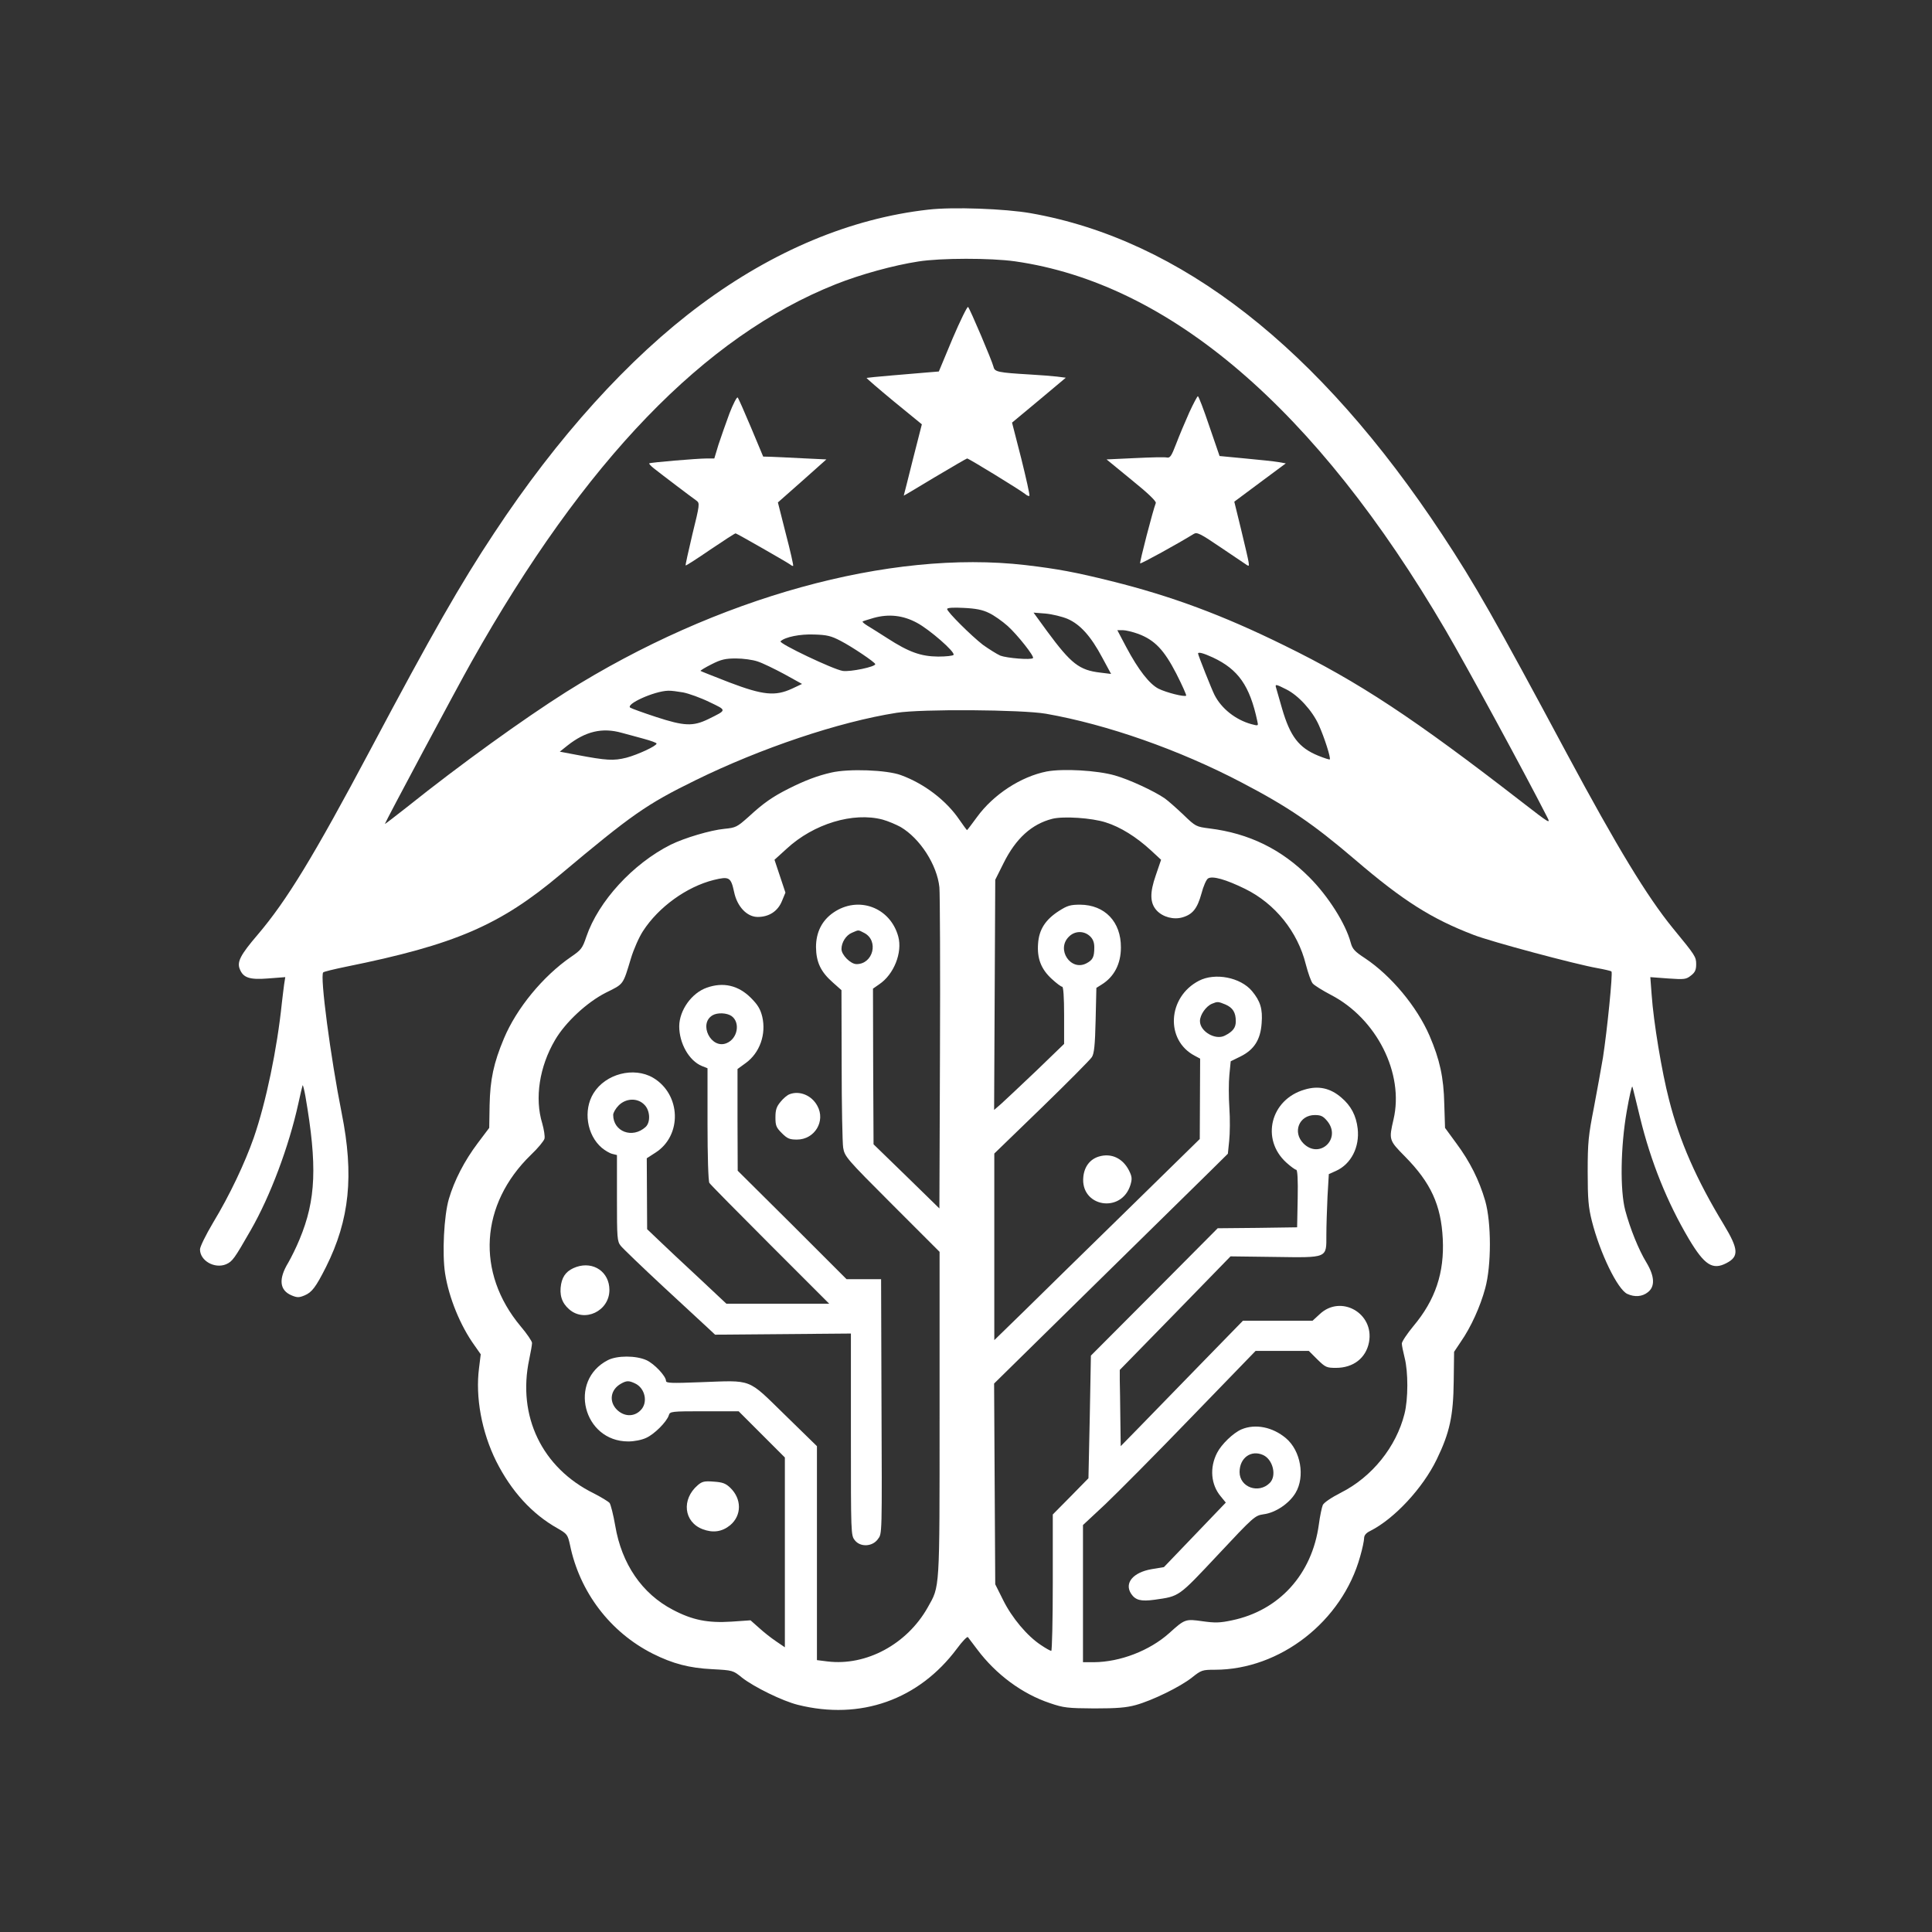 <?xml version="1.0" standalone="no"?>
<!DOCTYPE svg PUBLIC "-//W3C//DTD SVG 20010904//EN"
 "http://www.w3.org/TR/2001/REC-SVG-20010904/DTD/svg10.dtd">
<svg version="1.0" xmlns="http://www.w3.org/2000/svg"
 width="1024pt" height="1024pt" viewBox="0 0 1024 1024"
 preserveAspectRatio="xMidYMid meet">

<rect x="0" y="0" width="1024" height="1024" fill="#333333" stroke="none"/>

<g transform="translate(0,1024) scale(0.1,-0.1)"
fill="#ffffff" stroke="none">
<path d="M4921 9129 c-411 -46 -822 -218 -1207 -504 -380 -282 -760 -702
-1096 -1212 -177 -267 -328 -531 -653 -1143 -303 -570 -445 -803 -600 -985
-89 -104 -109 -142 -95 -179 18 -48 51 -60 151 -52 l91 7 -6 -38 c-3 -21 -8
-65 -12 -98 -25 -244 -84 -527 -149 -715 -47 -134 -127 -304 -216 -451 -38
-64 -69 -127 -69 -141 0 -60 77 -104 138 -79 34 15 44 29 131 181 104 181 202
443 252 670 11 52 22 96 23 98 2 2 9 -26 15 -60 63 -365 56 -547 -31 -756 -17
-42 -45 -98 -60 -124 -53 -87 -47 -147 18 -174 29 -12 39 -12 68 0 39 16 60
44 114 151 125 250 149 486 83 815 -59 296 -116 728 -98 746 3 4 57 17 120 30
579 117 817 220 1137 489 378 317 456 372 715 499 346 170 761 310 1067 358
132 21 665 17 792 -5 324 -57 706 -191 1036 -364 247 -129 378 -218 604 -411
252 -216 404 -312 626 -397 92 -36 541 -156 655 -176 39 -7 73 -15 76 -18 8
-7 -23 -314 -45 -456 -9 -55 -31 -174 -48 -265 -29 -148 -33 -184 -33 -340 0
-146 4 -189 22 -261 43 -171 137 -364 188 -387 39 -18 79 -15 109 9 39 30 36
85 -8 158 -41 67 -86 179 -112 276 -28 107 -25 336 8 525 14 80 27 138 30 130
3 -8 21 -83 41 -165 57 -233 143 -447 259 -643 82 -137 125 -165 198 -127 68
35 65 74 -14 205 -145 239 -234 441 -290 662 -38 146 -82 411 -92 556 l-7 93
94 -7 c87 -6 96 -5 122 16 21 16 27 30 27 59 0 40 -4 46 -124 192 -136 167
-293 425 -561 924 -383 715 -489 901 -660 1160 -655 993 -1388 1565 -2182
1705 -137 24 -413 34 -542 19z m458 -274 c820 -117 1596 -781 2283 -1955 114
-195 416 -751 538 -990 20 -39 14 -35 -132 78 -573 444 -864 637 -1263 832
-325 160 -597 261 -915 340 -189 47 -285 65 -455 85 -719 83 -1637 -171 -2435
-673 -223 -141 -561 -384 -842 -609 -65 -51 -118 -92 -118 -90 0 7 384 726
458 857 601 1069 1237 1728 1933 2004 131 52 306 100 436 120 119 19 383 19
512 1z m-137 -1864 c26 -12 71 -44 99 -69 52 -47 143 -162 134 -170 -10 -11
-139 0 -173 13 -20 9 -61 35 -92 57 -62 48 -190 175 -190 190 0 7 33 9 88 6
64 -3 100 -10 134 -27z m416 -31 c67 -29 124 -92 184 -205 l47 -87 -57 7
c-112 13 -155 47 -282 219 l-72 99 63 -5 c35 -3 88 -16 117 -28z m-798 -21
c66 -35 204 -155 194 -170 -3 -5 -40 -9 -82 -9 -91 1 -154 23 -270 98 -42 27
-90 57 -105 66 -16 10 -27 19 -25 22 2 2 29 10 59 19 80 22 155 14 229 -26z
m1174 -59 c87 -33 136 -85 201 -211 31 -61 54 -113 52 -116 -9 -8 -105 16
-147 37 -48 25 -106 99 -170 219 l-48 91 29 0 c15 0 53 -9 83 -20z m-1578 -37
c60 -31 182 -113 183 -123 2 -14 -132 -42 -172 -36 -49 7 -341 146 -330 157
24 23 104 39 178 36 67 -2 90 -7 141 -34z m1973 -88 c134 -63 195 -149 235
-337 6 -26 6 -26 -32 -16 -83 23 -158 82 -195 155 -14 27 -87 211 -87 219 0
10 29 2 79 -21z m-2413 -21 c25 -8 89 -39 141 -67 l94 -52 -53 -25 c-89 -41
-153 -35 -332 33 -82 32 -151 59 -153 61 -2 2 24 18 58 35 51 26 74 31 130 31
38 0 89 -7 115 -16z m2802 -148 c64 -32 138 -113 172 -189 29 -64 65 -176 58
-182 -2 -2 -30 7 -62 20 -102 42 -148 102 -191 250 -14 50 -28 98 -31 108 -7
22 -3 22 54 -7z m-3197 -16 c30 -6 92 -28 139 -51 94 -45 94 -41 -5 -90 -82
-40 -128 -38 -278 11 -67 22 -128 44 -136 49 -28 18 126 88 200 90 15 1 51 -4
80 -9z m-326 -214 c28 -7 80 -22 118 -32 37 -10 67 -21 67 -25 0 -13 -100 -59
-160 -75 -68 -17 -105 -15 -263 15 l-90 17 40 32 c96 76 185 97 288 68z"/>
<path d="M5049 8446 l-73 -175 -61 -5 c-33 -3 -118 -10 -189 -16 -71 -6 -131
-12 -133 -13 -1 -2 64 -58 145 -125 l148 -121 -48 -188 c-26 -103 -47 -189
-48 -190 0 -1 74 43 165 98 91 54 168 99 171 99 9 0 284 -169 307 -188 9 -8
20 -13 23 -10 3 3 -17 92 -43 197 l-49 191 143 119 142 119 -47 6 c-26 3 -90
8 -142 11 -170 10 -188 14 -194 40 -8 33 -125 308 -135 318 -4 4 -41 -71 -82
-167z"/>
<path d="M3866 8048 c-19 -51 -45 -126 -58 -165 l-22 -73 -40 0 c-50 0 -299
-21 -305 -26 -2 -2 9 -14 24 -26 39 -31 204 -156 227 -172 17 -13 17 -20 -22
-177 -21 -89 -38 -165 -36 -166 2 -2 61 36 131 84 71 48 131 87 134 86 11 -3
276 -155 289 -165 7 -6 14 -9 16 -7 2 2 -15 79 -39 170 l-42 166 129 114 128
114 -127 6 c-71 4 -146 7 -168 8 l-40 1 -64 153 c-35 83 -67 156 -71 160 -4 5
-24 -33 -44 -85z"/>
<path d="M6303 8053 c-22 -49 -53 -123 -69 -165 -25 -65 -32 -76 -49 -73 -11
3 -87 1 -170 -3 l-150 -7 133 -109 c88 -71 131 -113 128 -122 -16 -41 -87
-316 -83 -320 4 -4 203 106 284 156 17 11 35 2 144 -72 68 -46 130 -88 138
-93 17 -10 17 -12 -32 193 l-35 143 137 102 136 101 -40 7 c-22 4 -101 12
-175 19 -74 7 -135 13 -136 13 0 1 -25 73 -55 160 -29 86 -56 157 -60 157 -3
0 -24 -39 -46 -87z"/>
<path d="M4405 6145 c-71 -16 -140 -42 -227 -86 -83 -42 -131 -75 -209 -147
-63 -56 -69 -59 -130 -65 -73 -7 -211 -48 -284 -84 -201 -101 -383 -300 -447
-487 -21 -63 -28 -71 -82 -108 -148 -102 -288 -272 -355 -432 -55 -131 -73
-218 -76 -353 l-2 -121 -61 -81 c-70 -93 -124 -197 -153 -296 -26 -89 -36
-290 -20 -394 20 -129 81 -278 156 -382 l33 -47 -9 -73 c-20 -154 14 -339 91
-494 80 -159 190 -280 326 -356 50 -29 53 -33 65 -87 51 -250 213 -463 439
-577 106 -53 193 -76 315 -82 109 -6 110 -6 158 -45 64 -50 215 -124 296 -144
332 -83 641 27 843 298 28 38 54 65 58 61 3 -4 26 -34 50 -66 99 -132 238
-235 385 -284 73 -25 94 -27 235 -28 119 0 170 4 220 18 87 24 235 96 298 146
49 39 55 41 121 41 346 0 675 257 770 600 12 41 21 85 21 97 0 15 10 28 33 39
127 64 278 226 352 379 69 142 88 231 90 415 l2 155 36 54 c53 76 103 186 129
283 33 120 33 347 0 463 -32 110 -81 208 -153 305 l-60 82 -4 126 c-3 142 -24
236 -78 362 -67 155 -204 319 -342 411 -55 36 -67 49 -76 83 -27 101 -120 247
-219 346 -148 149 -320 233 -529 259 -71 9 -74 10 -139 73 -37 35 -81 74 -98
86 -56 39 -190 101 -265 122 -94 27 -274 37 -361 21 -137 -27 -283 -122 -370
-242 -28 -38 -51 -69 -53 -69 -1 0 -19 25 -40 55 -70 103 -187 192 -311 237
-74 27 -275 35 -369 13z m273 -249 c29 -8 71 -26 95 -39 104 -61 194 -202 206
-320 3 -34 5 -431 3 -882 l-3 -820 -174 170 -175 170 -2 412 -1 413 33 23 c78
52 124 169 101 253 -42 155 -212 218 -344 127 -61 -42 -92 -105 -92 -183 1
-80 25 -131 90 -188 l45 -40 1 -393 c0 -217 4 -416 8 -442 8 -47 16 -57 260
-301 l251 -251 0 -861 c0 -948 2 -908 -63 -1024 -110 -195 -326 -311 -531
-286 l-56 7 0 567 0 567 -170 166 c-201 196 -168 183 -447 173 -155 -6 -183
-5 -183 7 0 25 -62 91 -104 110 -56 25 -155 25 -204 0 -212 -109 -131 -431
108 -431 32 0 72 8 95 19 43 19 109 85 120 120 6 20 12 21 188 21 l182 0 122
-122 123 -123 0 -503 0 -503 -47 32 c-27 18 -67 50 -91 72 l-44 39 -101 -7
c-125 -8 -207 8 -311 63 -163 85 -271 243 -305 445 -10 58 -24 113 -30 121 -7
8 -45 31 -84 51 -274 135 -406 409 -342 710 8 38 15 77 15 87 0 9 -27 49 -61
89 -237 284 -215 646 55 908 37 35 69 74 72 86 3 12 -3 49 -12 81 -41 133 -15
301 68 442 55 94 169 200 270 251 95 47 89 39 132 181 14 47 43 113 64 145 82
127 231 235 375 271 82 20 91 15 108 -64 16 -77 68 -132 125 -132 60 0 106 30
128 83 l19 46 -29 87 -29 87 65 59 c143 132 352 195 508 154z m1183 -15 c77
-24 162 -77 239 -148 l54 -50 -28 -82 c-33 -94 -31 -148 5 -187 33 -35 90 -50
137 -36 54 16 78 47 100 126 10 39 26 75 35 80 23 15 94 -5 196 -55 159 -78
279 -227 322 -400 12 -46 28 -92 37 -102 9 -10 52 -37 96 -60 243 -126 389
-417 332 -660 -25 -108 -25 -110 61 -197 137 -139 191 -257 200 -436 9 -179
-39 -324 -156 -463 -33 -40 -61 -82 -61 -92 0 -10 7 -44 15 -76 19 -74 19
-219 -1 -297 -44 -175 -172 -334 -336 -417 -51 -26 -91 -53 -97 -66 -5 -12
-15 -58 -21 -104 -36 -263 -210 -455 -460 -507 -65 -14 -91 -14 -156 -5 -91
13 -94 12 -177 -63 -104 -93 -260 -153 -399 -154 l-58 0 0 363 0 364 118 110
c64 61 270 268 457 462 l340 351 141 0 141 0 45 -45 c43 -42 49 -45 99 -45 92
0 159 52 175 136 29 154 -150 255 -262 148 l-37 -34 -185 0 -184 0 -231 -237
c-128 -131 -273 -281 -324 -333 l-93 -95 -2 148 c-1 81 -2 172 -3 201 l0 55
294 301 293 301 233 -3 c285 -4 275 -8 275 117 0 45 3 136 6 202 l7 120 38 17
c80 36 126 126 115 224 -8 69 -35 121 -87 165 -58 50 -121 64 -194 42 -181
-52 -234 -263 -97 -387 23 -21 47 -38 52 -38 7 0 10 -53 8 -152 l-3 -153 -210
-3 -211 -2 -336 -338 -336 -337 -6 -325 -7 -325 -94 -96 -95 -96 0 -362 c0
-198 -4 -361 -8 -361 -5 0 -30 14 -55 31 -73 48 -154 145 -200 238 l-42 84 -3
532 -3 532 528 519 c290 285 569 559 620 609 l91 90 7 69 c4 38 5 116 1 173
-4 58 -4 137 0 176 l7 72 51 25 c73 36 107 89 113 177 6 76 -7 117 -51 170
-61 73 -196 99 -281 55 -167 -86 -180 -316 -22 -398 l28 -15 -1 -213 -1 -213
-392 -384 c-216 -211 -461 -451 -544 -533 l-153 -149 0 494 0 495 251 243
c138 134 258 255 266 268 12 18 17 62 20 195 l4 172 27 17 c67 41 103 110 103
197 1 136 -85 226 -216 227 -52 0 -68 -5 -112 -33 -72 -46 -106 -99 -111 -173
-6 -79 16 -136 73 -188 25 -23 49 -41 55 -41 6 0 10 -55 10 -151 l0 -152 -147
-142 c-82 -78 -165 -156 -186 -175 l-38 -33 3 610 3 610 44 88 c65 131 149
207 258 235 59 15 210 5 284 -19z m-1280 -586 c78 -41 47 -165 -41 -165 -32 0
-80 49 -80 80 0 35 24 73 55 86 38 16 31 17 66 -1z m1196 -17 c16 -15 23 -33
23 -59 0 -52 -8 -67 -42 -85 -83 -43 -161 74 -93 141 31 32 80 33 112 3z m718
-362 c39 -17 55 -42 55 -89 0 -34 -15 -54 -58 -76 -50 -26 -132 22 -132 77 0
33 32 79 64 92 29 12 32 12 71 -4z m539 -617 c78 -93 -39 -205 -125 -120 -60
60 -24 151 60 151 32 0 44 -6 65 -31z m-3669 -1391 c55 -25 71 -103 30 -143
-35 -36 -88 -34 -126 4 -43 44 -33 106 22 137 30 17 42 17 74 2z"/>
<path d="M3746 5005 c-80 -28 -145 -119 -146 -204 0 -91 52 -183 120 -211 l30
-12 0 -297 c0 -164 4 -303 10 -311 5 -8 150 -155 322 -327 l313 -313 -272 0
-273 0 -147 138 c-81 75 -176 164 -210 197 l-63 60 -1 188 -1 188 45 29 c144
91 137 310 -12 398 -102 59 -251 21 -315 -82 -56 -90 -36 -222 44 -290 17 -14
42 -29 56 -32 l24 -6 0 -228 c0 -212 1 -229 20 -253 11 -14 113 -112 227 -218
115 -106 223 -206 241 -223 l32 -30 360 3 360 3 0 -535 c0 -529 0 -535 21
-561 29 -37 92 -34 121 5 24 32 23 5 20 762 l-2 617 -92 0 -91 0 -288 288
-289 287 -1 269 0 270 44 32 c74 54 109 152 87 246 -10 40 -24 63 -60 99 -67
67 -147 85 -234 54z m131 -150 c48 -34 33 -120 -26 -144 -82 -34 -151 103 -74
148 26 15 75 13 100 -4z m-462 -470 c31 -30 34 -93 7 -118 -70 -64 -172 -25
-172 64 0 11 13 34 29 50 39 39 100 41 136 4z"/>
<path d="M4184 4440 c-11 -4 -33 -22 -47 -40 -21 -25 -27 -42 -27 -82 0 -44 4
-54 34 -84 29 -29 41 -34 80 -34 94 0 153 98 108 179 -30 56 -95 82 -148 61z"/>
<path d="M3055 3525 c-48 -17 -72 -44 -81 -91 -10 -56 3 -99 42 -133 82 -73
214 -10 214 102 0 95 -84 153 -175 122z"/>
<path d="M3698 2368 c-87 -75 -74 -195 26 -233 55 -21 103 -14 146 21 62 52
62 140 0 199 -24 23 -41 29 -87 32 -49 4 -62 1 -85 -19z"/>
<path d="M5824 4110 c-46 -14 -76 -52 -82 -106 -18 -161 203 -199 250 -43 9
31 8 43 -8 75 -33 65 -94 94 -160 74z"/>
<path d="M6580 2664 c-44 -19 -106 -79 -129 -124 -41 -79 -33 -169 19 -231
l27 -33 -164 -171 -164 -171 -66 -11 c-97 -17 -145 -73 -108 -130 23 -34 51
-42 124 -32 133 19 124 12 336 238 190 203 196 208 242 215 64 8 137 58 170
114 51 86 27 223 -51 289 -71 60 -163 78 -236 47z m115 -136 c52 -24 73 -110
35 -148 -59 -59 -160 -23 -160 58 0 75 61 119 125 90z"/>
</g>
</svg>
